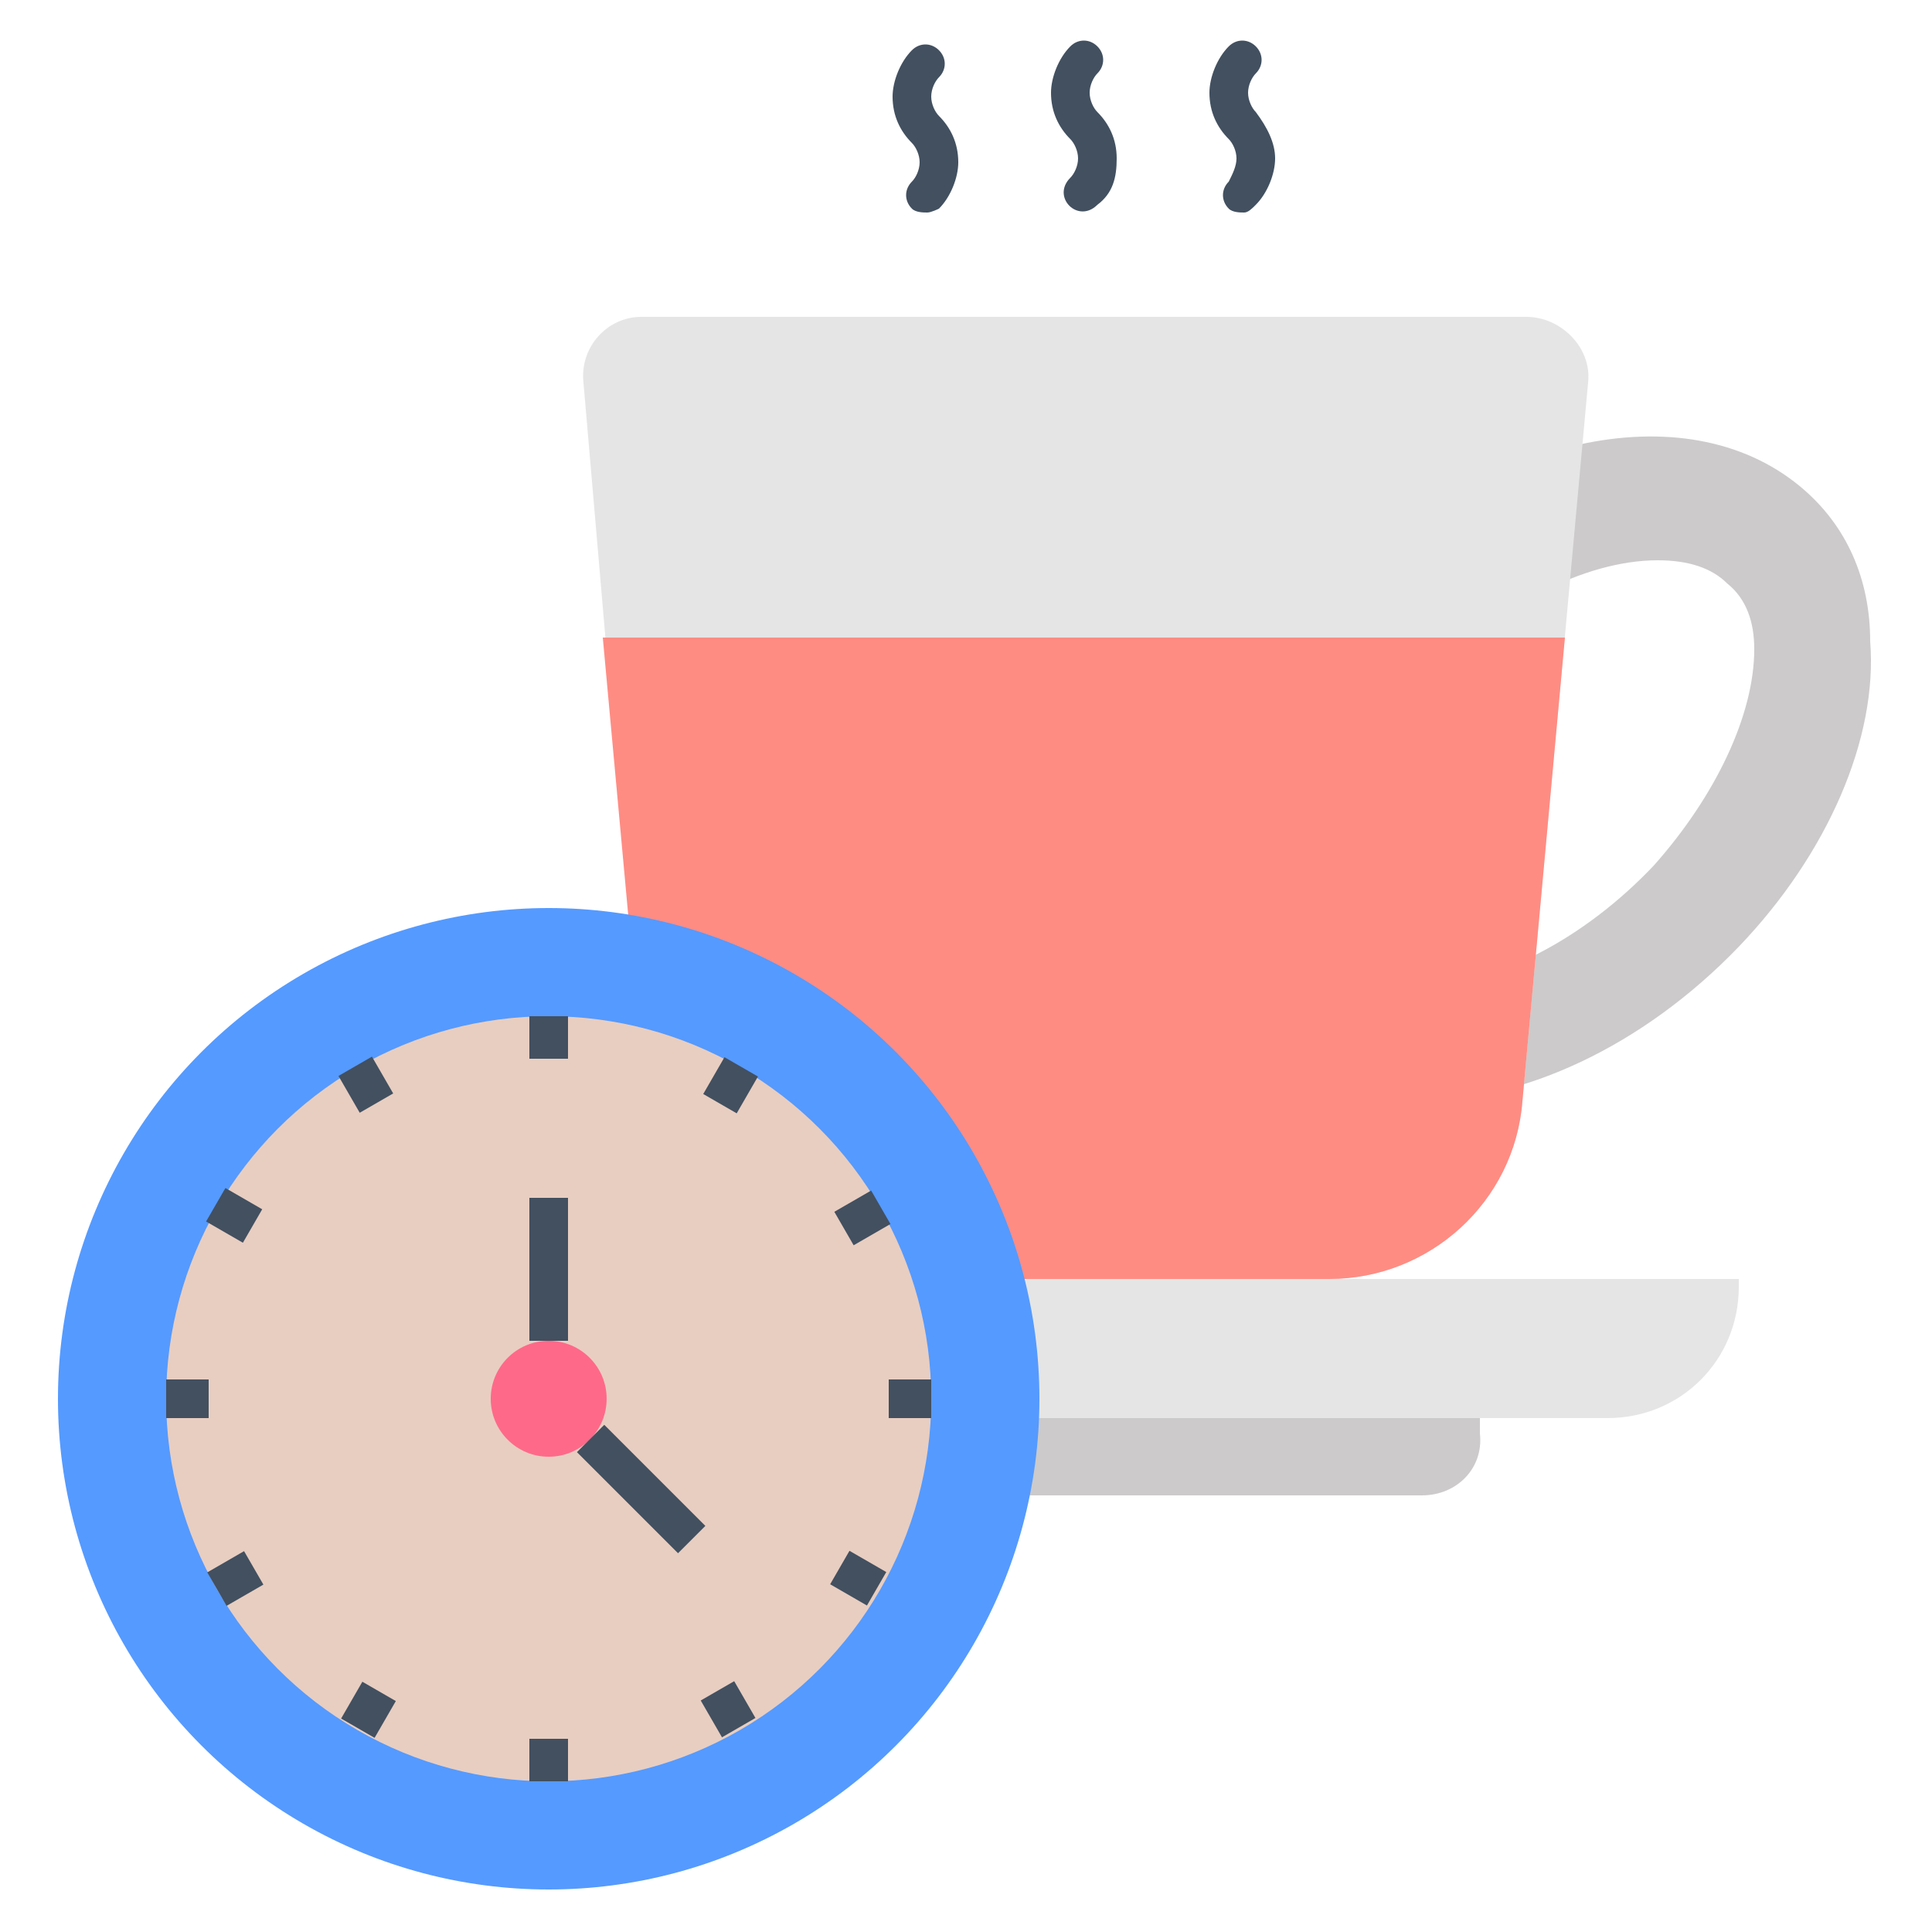 <?xml version="1.0" encoding="utf-8"?>
<!-- Generator: Adobe Illustrator 18.0.0, SVG Export Plug-In . SVG Version: 6.00 Build 0)  -->
<!DOCTYPE svg PUBLIC "-//W3C//DTD SVG 1.1//EN" "http://www.w3.org/Graphics/SVG/1.1/DTD/svg11.dtd">
<svg version="1.1" id="Layer_1" xmlns="http://www.w3.org/2000/svg" xmlns:xlink="http://www.w3.org/1999/xlink" x="0px" y="0px"
	 viewBox="0 0 50 50" enable-background="new 0 0 50 50" xml:space="preserve">
<g>
	<g>
		<g>
			<g>
				<g>
					<path fill="#CCCACA" d="M46.6,12.6c-3-2.5-8.3-1.3-12.2,2.7c-2.3,2.4-3.6,5.4-3.4,7.9c0.1,1.6,0.7,3,1.8,4
						c1,0.9,2.4,1.3,3.9,1.3c2.7,0,5.8-1.4,8.3-4c2.3-2.4,3.6-5.4,3.4-7.9C48.4,15,47.8,13.6,46.6,12.6z M42.8,22.4
						c-1.8,1.9-4.1,3.1-6,3.1c-0.8,0-1.4-0.2-1.8-0.6c-0.5-0.4-0.7-1-0.7-1.7c-0.1-1.7,0.9-3.8,2.6-5.6c1.8-1.9,4.1-3.1,6-3.1
						c0.8,0,1.4,0.2,1.8,0.6c0.5,0.4,0.7,1,0.7,1.7C45.4,18.5,44.4,20.6,42.8,22.4z"/>
				</g>
			</g>
			<g>
				<path fill="#E5E5E5" d="M34.4,33.1H21.7c-2.6,0-4.8-2-5-4.6L15.1,9.9C15,9,15.7,8.2,16.6,8.2h22.9c0.9,0,1.7,0.8,1.6,1.7
					l-1.7,18.6C39.2,31.1,37,33.1,34.4,33.1z"/>
			</g>
			<g>
				<path fill="#FF8C83" d="M15.6,16.5l1.1,12c0.2,2.6,2.4,4.6,5,4.6h12.7c2.6,0,4.8-2,5-4.6l1.1-12C40.5,16.5,15.6,16.5,15.6,16.5z
					"/>
			</g>
			<g>
				<path fill="#CCCACA" d="M36.8,38.7H19.3c-0.9,0-1.6-0.7-1.6-1.6v-2h20.6v2C38.4,38,37.7,38.7,36.8,38.7z"/>
			</g>
			<g>
				<path fill="#E5E5E5" d="M45,33.1H11.1v0.2c0,1.9,1.5,3.4,3.4,3.4h27.1c1.9,0,3.4-1.5,3.4-3.4V33.1z"/>
			</g>
			<g>
				<g>
					<path fill="#425060" d="M32.2,5.5c-0.1,0-0.3,0-0.4-0.1c-0.2-0.2-0.2-0.5,0-0.7C31.9,4.5,32,4.3,32,4.1c0-0.2-0.1-0.4-0.2-0.5
						c-0.3-0.3-0.5-0.7-0.5-1.2c0-0.4,0.2-0.9,0.5-1.2C32,1,32.3,1,32.5,1.2s0.2,0.5,0,0.7c-0.1,0.1-0.2,0.3-0.2,0.5
						s0.1,0.4,0.2,0.5C32.8,3.3,33,3.7,33,4.1S32.8,5,32.5,5.3C32.4,5.4,32.3,5.5,32.2,5.5z"/>
				</g>
				<g>
					<path fill="#425060" d="M28.4,5.3c-0.5,0.5-1.2-0.2-0.7-0.7c0.1-0.1,0.2-0.3,0.2-0.5c0-0.2-0.1-0.4-0.2-0.5
						c-0.3-0.3-0.5-0.7-0.5-1.2c0-0.4,0.2-0.9,0.5-1.2c0.2-0.2,0.5-0.2,0.7,0s0.2,0.5,0,0.7c-0.1,0.1-0.2,0.3-0.2,0.5
						s0.1,0.4,0.2,0.5c0.3,0.3,0.5,0.7,0.5,1.2S28.8,5,28.4,5.3z"/>
				</g>
				<g>
					<path fill="#425060" d="M24,5.5c-0.1,0-0.3,0-0.4-0.1c-0.2-0.2-0.2-0.5,0-0.7c0.1-0.1,0.2-0.3,0.2-0.5s-0.1-0.4-0.2-0.5
						c-0.3-0.3-0.5-0.7-0.5-1.2c0-0.4,0.2-0.9,0.5-1.2c0.2-0.2,0.5-0.2,0.7,0s0.2,0.5,0,0.7c-0.1,0.1-0.2,0.3-0.2,0.5
						s0.1,0.4,0.2,0.5c0.3,0.3,0.5,0.7,0.5,1.2c0,0.4-0.2,0.9-0.5,1.2C24.3,5.4,24.1,5.5,24,5.5z"/>
				</g>
			</g>
		</g>
		<g>
			<g>
				<ellipse fill="#559AFF" cx="14.2" cy="36.2" rx="12.7" ry="12.7"/>
			</g>
			<g>
				<ellipse fill="#E8CEC1" cx="14.2" cy="36.2" rx="9.9" ry="9.9"/>
			</g>
			<g>
				<rect x="13.7" y="26.3" fill="#425060" width="1" height="1.1"/>
			</g>
			<g>
				<rect x="13.7" y="45" fill="#425060" width="1" height="1.1"/>
			</g>
			<g>
				
					<rect x="9" y="27.6" transform="matrix(-0.5 -0.866 0.866 -0.5 -10.092 50.392)" fill="#425060" width="1.1" height="1"/>
			</g>
			<g>
				
					<rect x="18.3" y="43.8" transform="matrix(-0.5 -0.866 0.866 -0.5 -10.096 82.709)" fill="#425060" width="1.1" height="1"/>
			</g>
			<g>
				
					<rect x="5.5" y="31" transform="matrix(-0.866 -0.5 0.5 -0.866 -4.451 61.758)" fill="#425060" width="1.1" height="1"/>
			</g>
			<g>
				
					<rect x="21.7" y="40.4" transform="matrix(-0.866 -0.5 0.5 -0.866 21.029 87.387)" fill="#425060" width="1.1" height="1"/>
			</g>
			<g>
				<rect x="4.3" y="35.7" fill="#425060" width="1.1" height="1"/>
			</g>
			<g>
				<rect x="23" y="35.7" fill="#425060" width="1.1" height="1"/>
			</g>
			<g>
				
					<rect x="5.6" y="40.3" transform="matrix(-0.5 -0.866 0.866 -0.5 -26.236 66.559)" fill="#425060" width="1" height="1.1"/>
			</g>
			<g>
				
					<rect x="21.8" y="30.9" transform="matrix(-0.5 -0.866 0.866 -0.5 6.233 66.556)" fill="#425060" width="1" height="1.1"/>
			</g>
			<g>
				
					<rect x="9" y="43.7" transform="matrix(-0.866 -0.5 0.5 -0.866 -4.362 87.32)" fill="#425060" width="1" height="1.1"/>
			</g>
			<g>
				
					<rect x="18.4" y="27.5" transform="matrix(-0.866 -0.5 0.5 -0.866 21.25 61.828)" fill="#425060" width="1" height="1.1"/>
			</g>
			<g>
				<circle fill="#FF6989" cx="14.2" cy="36.2" r="1.5"/>
			</g>
			<g>
				<rect x="13.7" y="31" fill="#425060" width="1" height="3.7"/>
			</g>
			<g>
				
					<rect x="14.7" y="38" transform="matrix(-0.707 -0.707 0.707 -0.707 1.074 77.456)" fill="#425060" width="3.7" height="1"/>
			</g>
		</g>
	</g>
</g>
</svg>
